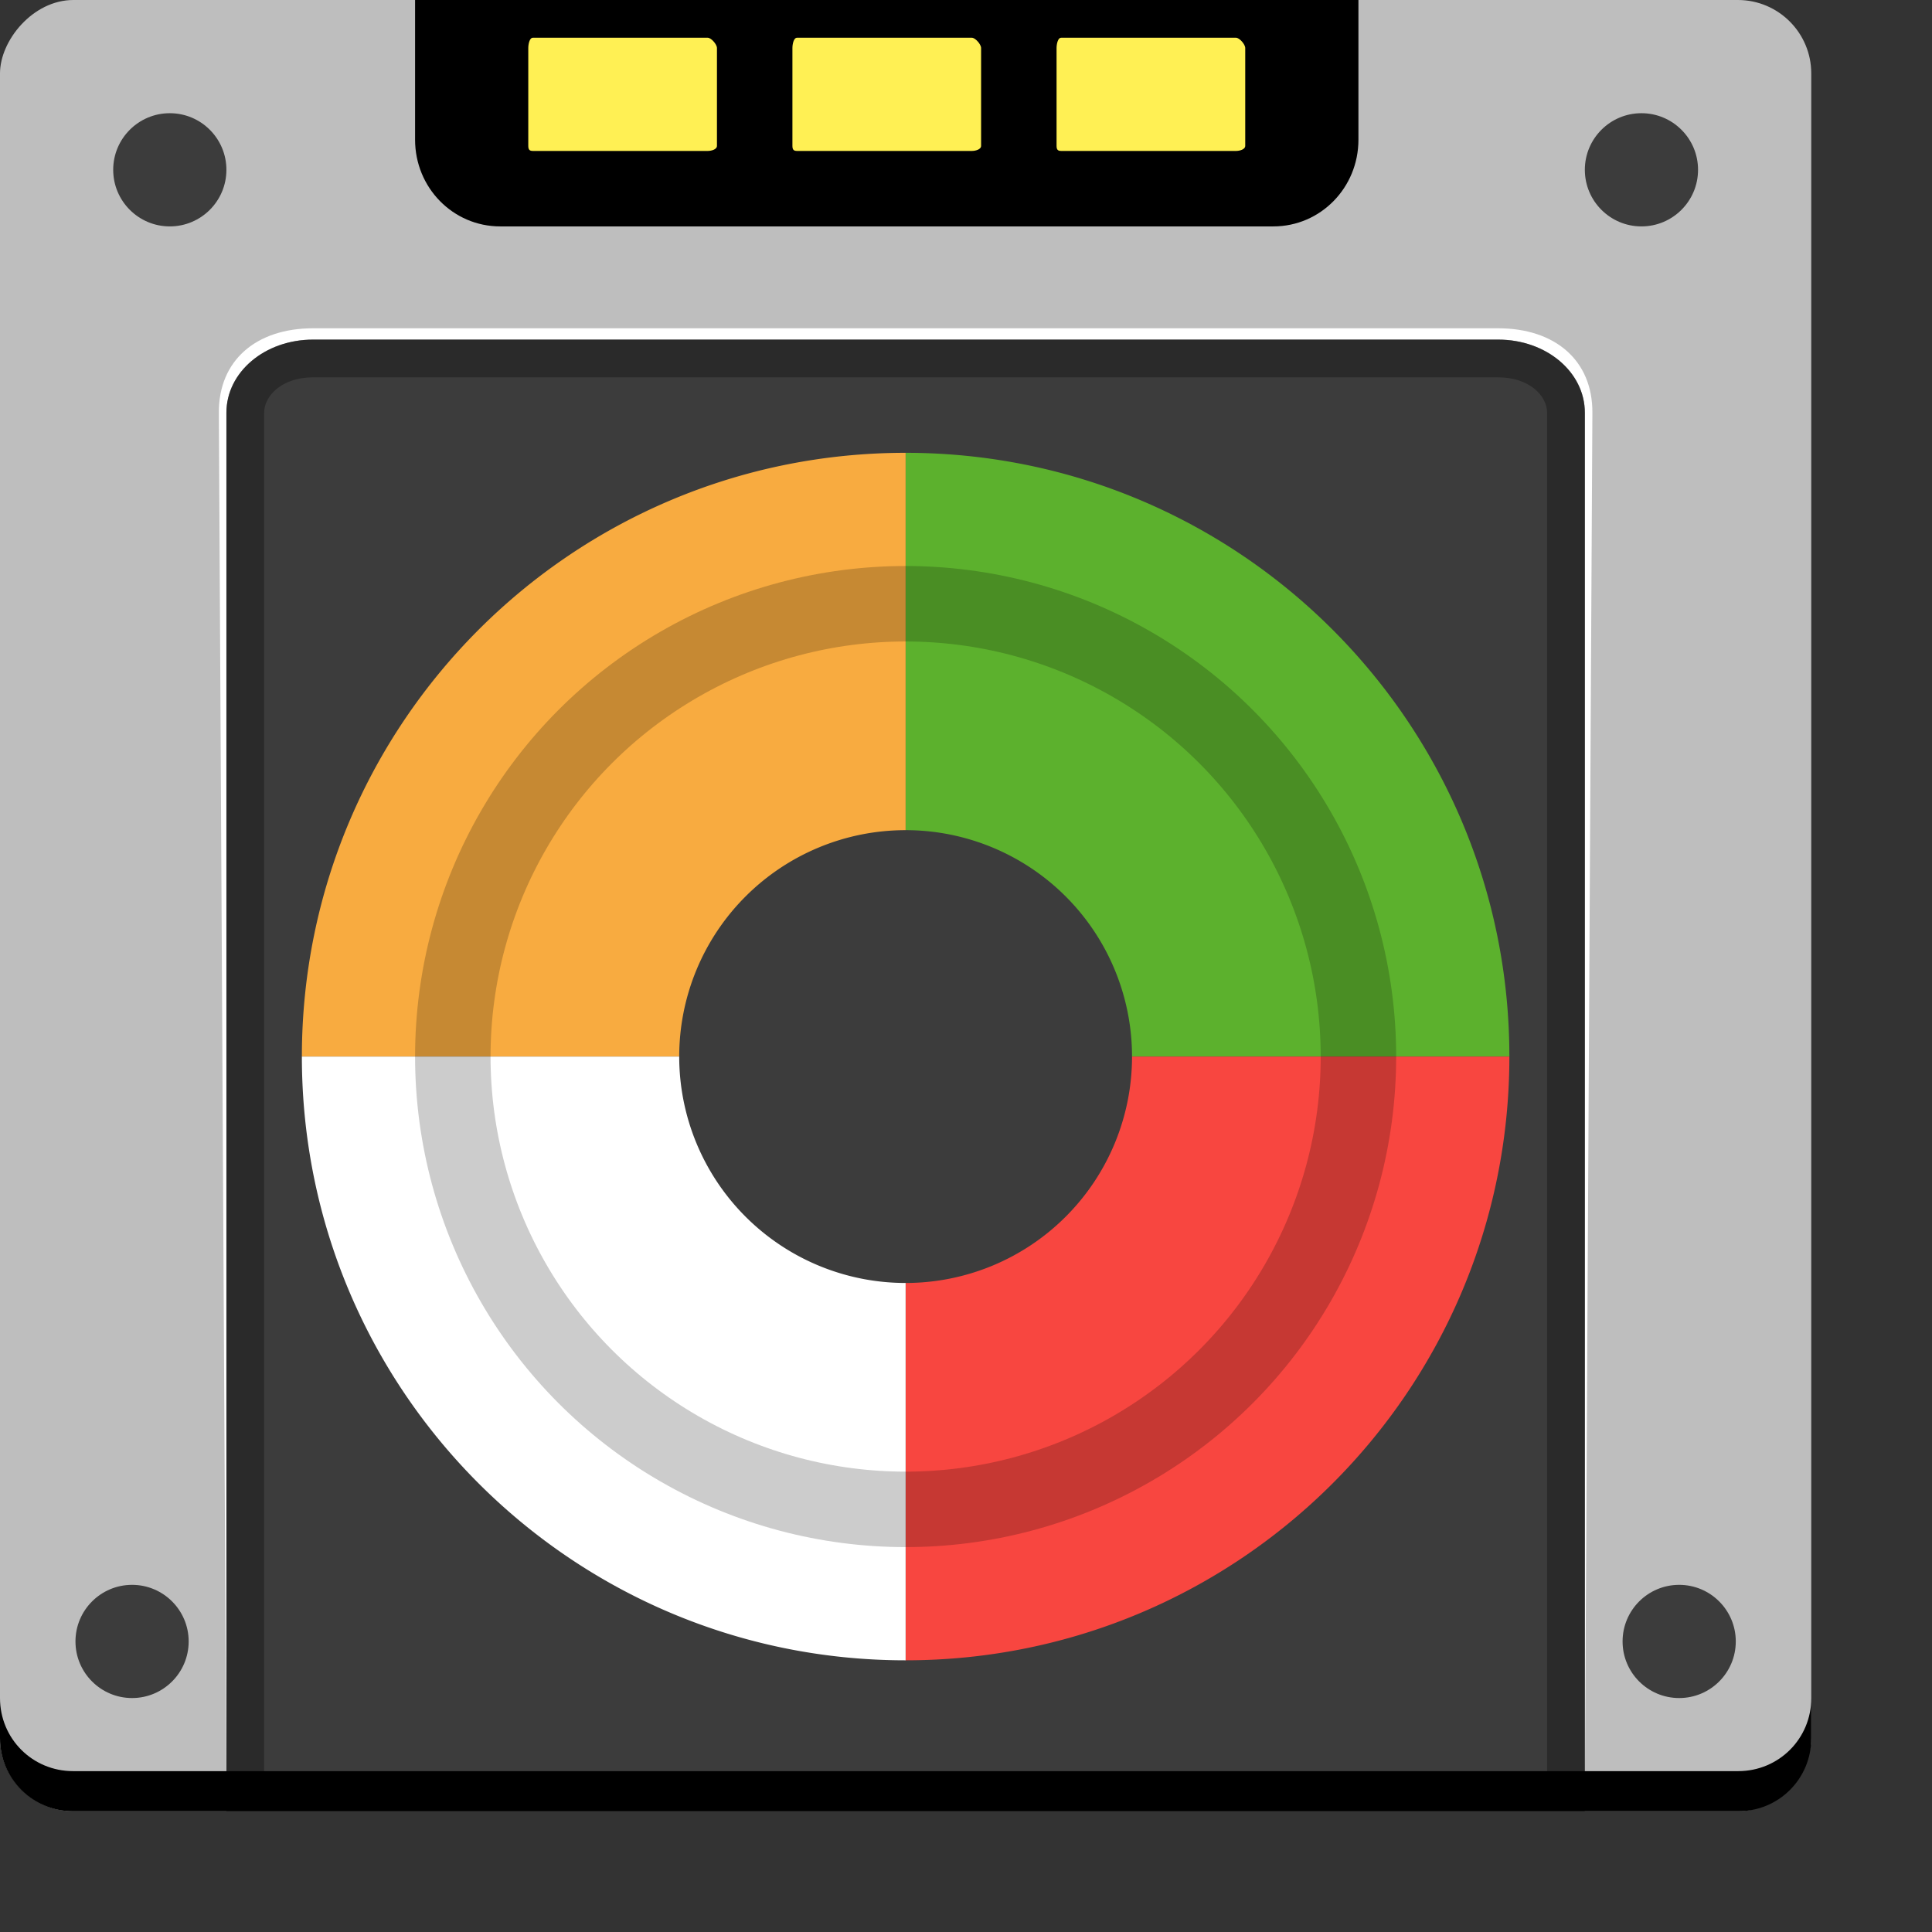 <?xml version="1.0" encoding="UTF-8" standalone="no"?>
<!-- Created using Karbon, part of Calligra: http://www.calligra.org/karbon -->

<svg
   xmlns:dc="http://purl.org/dc/elements/1.1/"
   xmlns:cc="http://creativecommons.org/ns#"
   xmlns:rdf="http://www.w3.org/1999/02/22-rdf-syntax-ns#"
   xmlns:svg="http://www.w3.org/2000/svg"
   xmlns="http://www.w3.org/2000/svg"
   xmlns:sodipodi="http://sodipodi.sourceforge.net/DTD/sodipodi-0.dtd"
   xmlns:inkscape="http://www.inkscape.org/namespaces/inkscape"
   width="38.4pt"
   height="38.4pt"
   id="svg2"
   version="1.1"
   inkscape:version="0.91 r"
   sodipodi:docname="gparted.svg">
  <rect width="100%" height="100%" fill="#333333" stroke="none"/>
  <sodipodi:namedview
     pagecolor="#ffffff"
     bordercolor="#666666"
     borderopacity="1"
     objecttolerance="10"
     gridtolerance="10"
     guidetolerance="10"
     inkscape:pageopacity="0"
     inkscape:pageshadow="2"
     inkscape:window-width="1600"
     inkscape:window-height="843"
     id="namedview65"
     showgrid="false"
     inkscape:zoom="1"
     inkscape:cx="24.000001"
     inkscape:cy="23.449157"
     inkscape:window-x="-4"
     inkscape:window-y="31"
     inkscape:window-maximized="1"
     inkscape:current-layer="svg2" />
  <defs
     id="defs4">
    <linearGradient
       id="gradient0"
       gradientUnits="userSpaceOnUse"
       x1="3"
       y1="46.594"
       x2="3"
       y2="43.063"
       spreadMethod="pad"
       gradientTransform="matrix(1.044,0,0,1.044,2,42.313)">
      <stop
         stop-color="#ffffff"
         offset="0"
         stop-opacity="1"
         id="stop7" />
      <stop
         stop-color="#ffffff"
         offset="1"
         stop-opacity="0"
         id="stop9" />
    </linearGradient>
    <linearGradient
       id="gradient1"
       gradientUnits="userSpaceOnUse"
       x1="3"
       y1="46.594"
       x2="3"
       y2="43.063"
       spreadMethod="pad"
       gradientTransform="matrix(1.044,0,0,1.044,42.312,42.313)">
      <stop
         stop-color="#ffffff"
         offset="0"
         stop-opacity="1"
         id="stop12" />
      <stop
         stop-color="#ffffff"
         offset="1"
         stop-opacity="0"
         id="stop14" />
    </linearGradient>
    <linearGradient
       id="gradient2"
       gradientUnits="userSpaceOnUse"
       x1="3"
       y1="46.594"
       x2="3"
       y2="43.063"
       spreadMethod="pad"
       gradientTransform="matrix(1.044,0,0,1.044,2,2.312)">
      <stop
         stop-color="#ffffff"
         offset="0"
         stop-opacity="1"
         id="stop17" />
      <stop
         stop-color="#ffffff"
         offset="1"
         stop-opacity="0"
         id="stop19" />
    </linearGradient>
    <linearGradient
       id="gradient3"
       gradientUnits="userSpaceOnUse"
       x1="3"
       y1="46.594"
       x2="3"
       y2="43.063"
       spreadMethod="pad"
       gradientTransform="matrix(1.044,0,0,1.044,42.312,2.312)">
      <stop
         stop-color="#ffffff"
         offset="0"
         stop-opacity="1"
         id="stop22" />
      <stop
         stop-color="#ffffff"
         offset="1"
         stop-opacity="0"
         id="stop24" />
    </linearGradient>
    <linearGradient
       id="gradient4"
       gradientTransform="matrix(1.332,0,0,0.799,14,1)"
       gradientUnits="userSpaceOnUse"
       x1="-25.421"
       y1="1378.318"
       x2="-25.421"
       y2="1375.663"
       spreadMethod="pad">
      <stop
         stop-color="#ffd70c"
         offset="0"
         stop-opacity="1"
         id="stop27" />
      <stop
         stop-color="#fff054"
         offset="1"
         stop-opacity="1"
         id="stop29" />
    </linearGradient>
    <linearGradient
       id="gradient5"
       gradientTransform="matrix(1.332,0,0,0.799,21,1)"
       gradientUnits="userSpaceOnUse"
       x1="-25.421"
       y1="1378.346"
       x2="-25.421"
       y2="1375.691"
       spreadMethod="pad">
      <stop
         stop-color="#ffd70c"
         offset="0"
         stop-opacity="1"
         id="stop32" />
      <stop
         stop-color="#fff054"
         offset="1"
         stop-opacity="1"
         id="stop34" />
    </linearGradient>
    <linearGradient
       id="gradient6"
       gradientTransform="matrix(1.332,0,0,0.799,28,1)"
       gradientUnits="userSpaceOnUse"
       x1="-25.421"
       y1="1378.344"
       x2="-25.421"
       y2="1375.69"
       spreadMethod="pad">
      <stop
         stop-color="#ffd70c"
         offset="0"
         stop-opacity="1"
         id="stop37" />
      <stop
         stop-color="#fff054"
         offset="1"
         stop-opacity="1"
         id="stop39" />
    </linearGradient>
  </defs>
  <rect
     style="fill:#bebebe"
     y="-48"
     x="0"
     ry="1.945"
     rx="1.945"
     height="48"
     width="48"
     transform="scale(1,-1)"
     id="rect2991-1-7" />
  <path
     style="color:#000000;font-style:normal;font-variant:normal;font-weight:normal;font-stretch:normal;font-size:medium;line-height:normal;font-family:sans-serif;text-indent:0;text-align:start;text-decoration:none;text-decoration-line:none;text-decoration-style:solid;text-decoration-color:#000000;letter-spacing:normal;word-spacing:normal;text-transform:none;direction:ltr;block-progression:tb;writing-mode:lr-tb;baseline-shift:baseline;text-anchor:start;white-space:normal;clip-rule:nonzero;display:inline;overflow:visible;visibility:visible;opacity:1;isolation:auto;mix-blend-mode:normal;color-interpolation:sRGB;color-interpolation-filters:linearRGB;solid-color:#000000;solid-opacity:1;fill:#ffffff;fill-opacity:1;fill-rule:nonzero;stroke:none;stroke-width:1;stroke-linecap:butt;stroke-linejoin:miter;stroke-miterlimit:4;stroke-dasharray:none;stroke-dashoffset:0;stroke-opacity:1;color-rendering:auto;image-rendering:auto;shape-rendering:auto;text-rendering:auto;enable-background:accumulate"
     d="M 8.297,8.7 C 6.796,8.7 5.792,9.545 5.8,10.938 l 0.2,36.563 36,0 L 42.2,10.938 C 42.208,9.545 41.204,8.7 39.703,8.7 Z M 8.297,9 39.703,9 C 40.98,9 42,9.86 42,10.938 L 42,48 6,48 6,10.938 C 6,9.86 7.02,9 8.297,9 Z"
     id="path4272"
     inkscape:connector-curvature="0"
     sodipodi:nodetypes="ssccssssssccss" />
  <path
     style="fill:#000000;fill-opacity:0.682"
     inkscape:connector-curvature="0"
     d="m 8.296,9 c -1.277,0 -2.296,0.86 -2.296,1.937 l 0,37.063 36,0 0,-37.063 c 0,-1.077 -1.019,-1.937 -2.296,-1.937 z"
     id="rect2991" />
  <path
     style="fill:#000000"
     inkscape:connector-curvature="0"
     d="m 3e-5,45 0,1.063 C 3e-5,47.14 0.86,48 1.938,48 l 44.125,0 c 1.077,0 1.938,-0.86 1.938,-1.937 l 0,-1.063 c 0,1.077 -0.86,1.937 -1.938,1.937 l -44.125,0 C 0.86,46.937 3e-5,46.077 3e-5,45 Z"
     id="rect846-1" />
  <path
     inkscape:connector-curvature="0"
     style="fill:url(#gradient0)"
     d="m 5.688,44.156 c 0,1.018 -0.825,1.844 -1.844,1.844 C 2.825,46 2,45.175 2,44.156 2,43.138 2.825,42.313 3.844,42.313 c 1.018,0 1.844,0.825 1.844,1.844 z"
     id="path1538" />
  <path
     style="fill:#000000;fill-opacity:0.681"
     inkscape:connector-curvature="0"
     d="M 5,43.5 C 5,42.672 4.328,42 3.5,42 2.672,42 2,42.672 2,43.5 2,44.328 2.672,45 3.5,45 4.328,45 5,44.328 5,43.5 Z"
     id="path1548" />
  <path
     inkscape:connector-curvature="0"
     style="fill:url(#gradient1)"
     d="m 46,44.156 c 0,1.018 -0.825,1.844 -1.844,1.844 -1.018,0 -1.844,-0.825 -1.844,-1.844 0,-1.018 0.825,-1.844 1.844,-1.844 1.018,0 1.844,0.825 1.844,1.844 z"
     id="path1584" />
  <path
     style="fill:#000000;fill-opacity:0.681"
     inkscape:connector-curvature="0"
     d="M 46,43.5 C 46,42.672 45.328,42 44.5,42 43.672,42 43,42.672 43,43.5 c 0,0.828 0.672,1.5 1.5,1.5 C 45.328,45 46,44.328 46,43.5 Z"
     id="path1586" />
  <path
     inkscape:connector-curvature="0"
     style="fill:url(#gradient2)"
     d="m 5.688,4.156 c 0,1.018 -0.825,1.844 -1.844,1.844 C 2.825,6 2,5.174 2,4.156 2,3.138 2.825,2.312 3.844,2.312 c 1.018,0 1.844,0.825 1.844,1.844 z"
     id="path1601" />
  <path
     style="fill:#000000;fill-opacity:0.681"
     inkscape:connector-curvature="0"
     d="M 6,4.5 C 6,3.672 5.328,3 4.5,3 3.672,3 3,3.672 3,4.5 3,5.328 3.672,6 4.5,6 5.328,6 6,5.328 6,4.5 Z"
     id="path1603" />
  <path
     inkscape:connector-curvature="0"
     style="fill:url(#gradient3)"
     d="m 46,4.156 c 0,1.018 -0.825,1.844 -1.844,1.844 -1.018,0 -1.844,-0.825 -1.844,-1.844 0,-1.018 0.825,-1.844 1.844,-1.844 1.018,0 1.844,0.825 1.844,1.844 z"
     id="path1613" />
  <path
     style="fill:#000000;fill-opacity:0.682"
     inkscape:connector-curvature="0"
     d="M 45,4.5 C 45,3.672 44.328,3 43.5,3 42.672,3 42,3.672 42,4.5 42,5.328 42.672,6 43.5,6 44.328,6 45,5.328 45,4.5 Z"
     id="path1615" />
  <path
     style="fill:#000000"
     inkscape:connector-curvature="0"
     d="M 11,1.650549e-6 11,3.702 c 0,1.273 1.006,2.298 2.256,2.298 l 20.489,0 C 34.994,6 36,4.975 36,3.702 L 36,1.650549e-6 Z"
     id="path2334" />
  <path
     inkscape:connector-curvature="0"
     style="fill:url(#gradient4)"
     d="M 14.122,1 C 14.032,1 14,1.173 14,1.273 l 0,2.591 c 0,0.1 0.031,0.136 0.122,0.136 l 3.415,0 0.366,0 0.854,0 C 18.845,4 19,3.965 19,3.864 L 19,1.273 C 19,1.173 18.845,1 18.756,1 l -0.854,0 -0.366,0 z"
     id="rect2460" />
  <path
     inkscape:connector-curvature="0"
     style="fill:url(#gradient5)"
     d="M 21.122,1 C 21.032,1 21,1.173 21,1.273 l 0,2.591 c 0,0.1 0.031,0.136 0.122,0.136 l 3.415,0 0.732,0 0.488,0 C 25.845,4 26,3.965 26,3.864 L 26,1.273 C 26,1.173 25.845,1 25.756,1 l -0.488,0 -0.732,0 z"
     id="rect2478" />
  <path
     inkscape:connector-curvature="0"
     style="fill:url(#gradient6)"
     d="M 28.122,1 C 28.032,1 28,1.173 28,1.273 l 0,2.591 c 0,0.1 0.031,0.136 0.122,0.136 l 3.415,0 0.488,0 0.732,0 C 32.845,4 33,3.965 33,3.864 L 33,1.273 C 33,1.173 32.845,1 32.756,1 l -0.732,0 -0.488,0 z"
     id="rect2490" />
  <path
     style="opacity:1;fill:#5cb12d;fill-opacity:1;stroke:none;stroke-width:1;stroke-linecap:round;stroke-linejoin:round;stroke-miterlimit:4;stroke-dasharray:none;stroke-opacity:1"
     d="M 24 12 L 24 22 A 6 6 0 0 1 30 28 L 40 28 C 40 19.163 32.837 12 24 12 z "
     id="path4218" />
  <path
     style="opacity:1;fill:#f84640;fill-opacity:1;stroke:none;stroke-width:1;stroke-linecap:round;stroke-linejoin:round;stroke-miterlimit:4;stroke-dasharray:none;stroke-opacity:1"
     d="M 30 28 A 6 6 0 0 1 24 34 L 24 44 C 32.837 44 40 36.837 40 28 L 30 28 z "
     id="path4221" />
  <path
     style="opacity:1;fill:#f8ab40;fill-opacity:1;stroke:none;stroke-width:1;stroke-linecap:round;stroke-linejoin:round;stroke-miterlimit:4;stroke-dasharray:none;stroke-opacity:1"
     d="M 24 12 C 15.163 12 8 19.163 8 28 L 18 28 A 6 6 0 0 1 24 22 L 24 12 z "
     id="path4223" />
  <path
     style="opacity:1;fill:#ffffff;fill-opacity:1;stroke:none;stroke-width:1;stroke-linecap:round;stroke-linejoin:round;stroke-miterlimit:4;stroke-dasharray:none;stroke-opacity:1"
     d="M 8 28 C 8 36.837 15.163 44 24 44 L 24 34 A 6 6 0 0 1 18 28 L 8 28 z "
     id="path4225" />
  <circle
     style="opacity:0.2;fill:none;fill-opacity:1;stroke:#000000;stroke-width:2;stroke-linecap:round;stroke-linejoin:round;stroke-miterlimit:4;stroke-dasharray:none;stroke-opacity:1"
     id="path4249"
     cx="24"
     cy="28"
     r="12" />
  <path
     style="fill:#000000;fill-opacity:1;opacity:0.3"
     d="M 8.297 9 C 7.02 9 6 9.86 6 10.938 L 6 48 L 42 48 L 42 10.938 C 42 9.86 40.98 9 39.703 9 L 8.297 9 z M 8.297 10 L 39.703 10 C 40.531 10 41 10.491 41 10.938 L 41 47 L 7 47 L 7 10.938 C 7 10.491 7.469 10 8.297 10 z "
     id="path4263" />
</svg>

